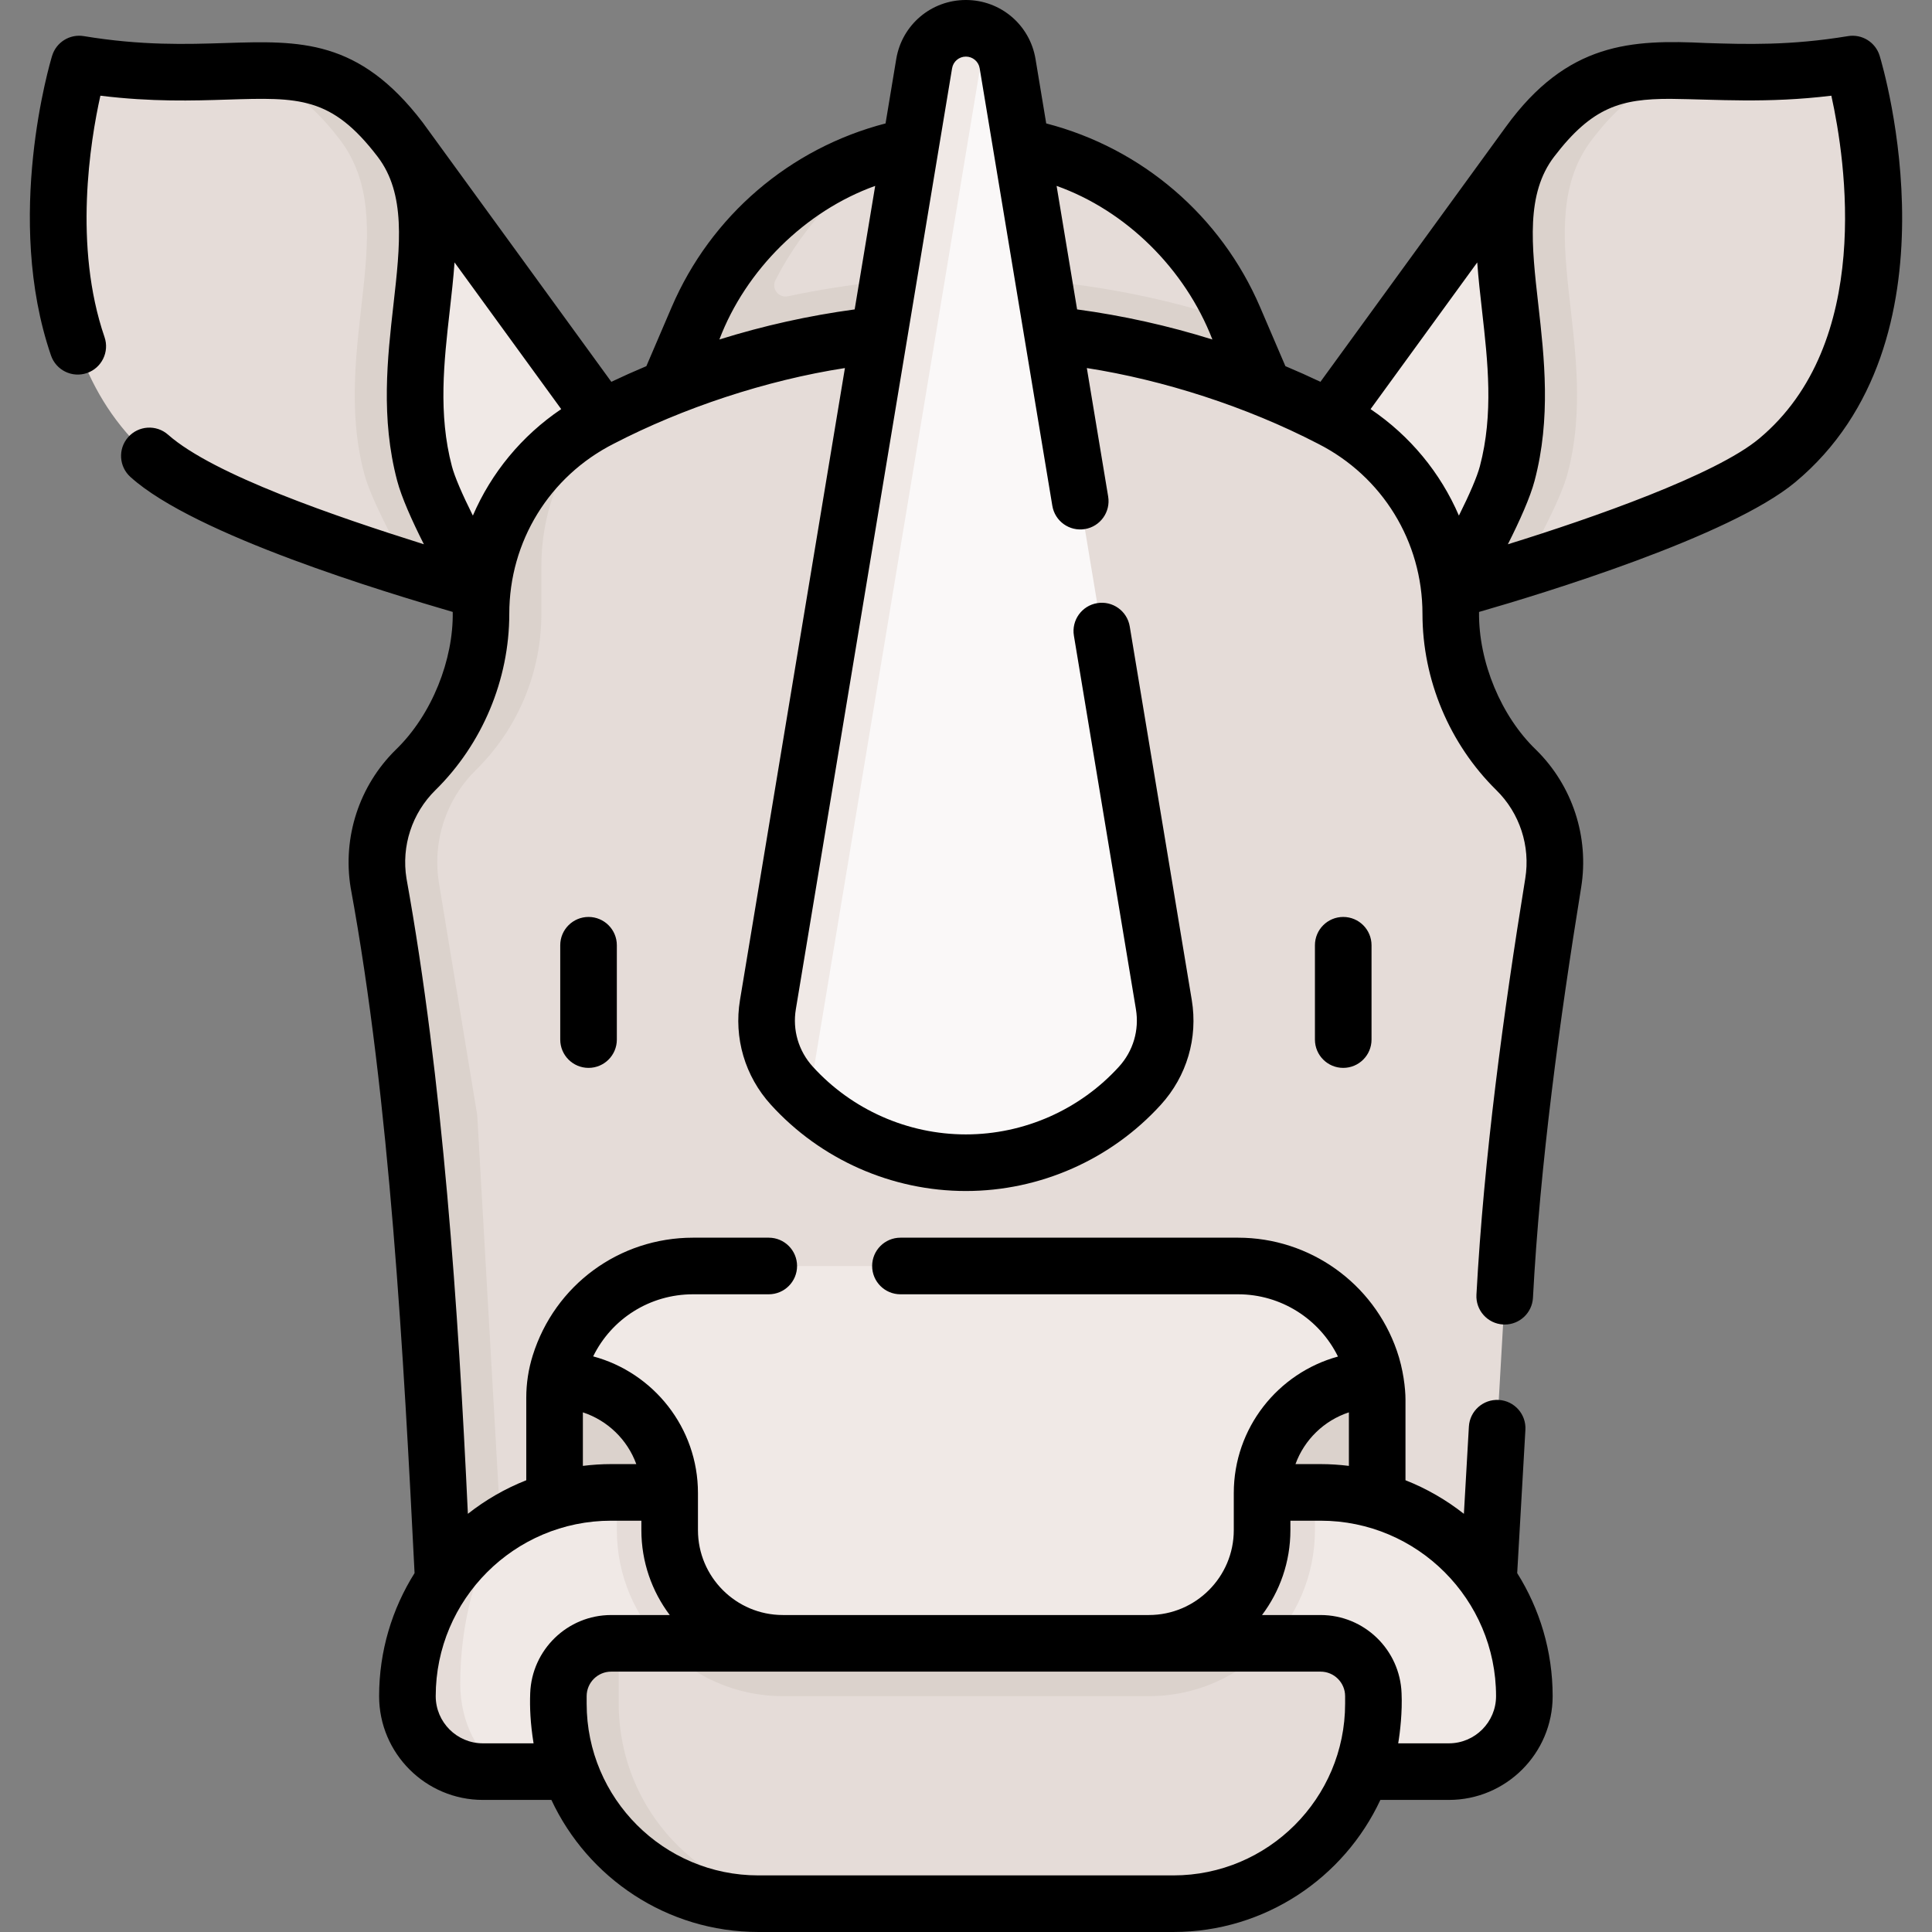 <svg id="Capa_1" enable-background="new 0 0 512 512" height="512" viewBox="0 0 512 512" width="512" xmlns="http://www.w3.org/2000/svg"><rect x="0" y="0" width="512" height="512" fill="#808080" stroke="none"/><g><g><path d="m84.247 127 21.909-89.873 20.982 28.786.014.016 33.727 46.453-23.161 33.433.002.005-8.28 11.95-24.685-16.808z" fill="#f0e9e6"/><path d="m20.039 20.488c.496-1.987 2.421-3.265 4.449-2.975 14.391 2.057 25.835 1.694 35.516 1.386 0 0 10.982.249 15.765.633 11.069.889 17.231 4.645 27.414 17.968 16.947 22.173-1.851 54.436 7.149 88.436 2.57 9.708 16.596 27.926 16.596 27.926l-18.409-2.927c-21.436-6.7-54.738-18.256-67.533-28.908-35.939-29.919-24.611-86.871-20.947-101.539z" fill="#e5dcd8"/><path d="m59.53 18.92c11.16.85 20.27 4.64 30.51 18.05 16.95 22.18-2.53 54.53 6.47 88.53 1.73 6.55 8.068 18.395 12.008 25.435 11.27 3.53 19.262 5.705 19.262 5.705-.02-.1-12.7-21.43-15.27-31.14-9-34 10.48-66.35-6.47-88.53-14.7-19.23-27.05-18.67-46.51-18.05z" fill="#dbd2cc"/><path d="m427.694 127-21.91-89.873-20.981 28.786-.015.016-33.727 46.453 23.162 33.433-.003.005 8.28 11.95 24.685-16.808z" fill="#f0e9e6"/><path d="m491.902 20.488c-.496-1.987-2.421-3.265-4.449-2.975-14.391 2.057-25.835 1.694-35.516 1.386 0 0-10.982.249-15.765.633-11.07.889-17.232 4.645-27.415 17.968-16.947 22.173 1.851 54.436-7.149 88.436-2.57 9.708-16.596 27.926-16.596 27.926l18.409-2.927c21.436-6.7 54.738-18.256 67.533-28.908 35.939-29.919 24.611-86.871 20.948-101.539z" fill="#e5dcd8"/><path d="m452.41 18.92c-11.16.85-20.27 4.64-30.51 18.05-16.95 22.18 2.53 54.53-6.47 88.53-1.73 6.55-8.068 18.395-12.008 25.435-11.27 3.53-19.262 5.705-19.262 5.705.02-.1 12.7-21.43 15.27-31.14 9-34-10.48-66.35 6.47-88.53 14.7-19.23 27.05-18.67 46.51-18.05z" fill="#dbd2cc"/><path d="m336.97 107.5h-157.484l9.91-23.124c8.591-20.045 20.838-34.649 40.622-41.802 3.248-1.174 9.662-3.343 9.662-3.343 5.285-1.138 10.739-1.731 16.29-1.731 30.94 0 58.902 18.438 71.09 46.876l.323.753-1.157 9.148z" fill="#e5dcd8"/><path d="m327.383 85.129c-22.98-7.66-47.203-11.629-71.413-11.629-15.83 0-31.663 1.703-47.152 5.018-2.473.529-4.462-2.043-3.31-4.294 7.906-15.439 19.924-27.566 34.172-34.994-24.17 5.21-44.8 21.81-54.8 45.15-.004.003.006-.002-.32.74.055-.11-9.481 22.12-9.59 22.38h17 145z" fill="#dbd2cc"/><path d="m394.47 418.5 6.997-122.25 10.147-62.237c1.791-10.983-1.862-22.152-9.797-29.954-11.098-10.913-17.348-25.825-17.348-41.389 0-21.88-12.303-41.9-31.822-51.785l-1.125-.57c-29.618-14.999-62.352-22.815-95.552-22.815-33.2 0-65.934 7.816-95.552 22.815l-1.125.57s-7.573 5.37-11.301 8.711c-12.114 10.856-18.225 26.929-18.225 43.66 0 15.564-3.561 30.878-14.659 41.79-7.935 7.802-11.587 18.971-9.797 29.954l8.48 60.5 7 123z" fill="#e5dcd8"/><g fill="#dbd2cc"><path d="m159.652 110.701c-10.454 10.003-16.182 24.47-16.182 39.379v12.59c0 15.56-6.25 30.48-17.35 41.39-6.6 6.49-10.24 15.31-10.24 24.42 0 1.84.15 3.69.45 5.53l10.14 61.49 7 123-15.846 2.712-7.154-125.712-10.14-61.49c-.3-1.84-.45-3.69-.45-5.53 0-9.11 3.64-17.93 10.24-24.42 5.55-5.46 9.89-11.91 12.84-18.95s4.51-14.66 4.51-22.44c0-21.88 12.3-41.9 31.82-51.79z"/><path d="m178.928 395.191-1.457 2.309-30.5 1.713v-28.793c0-1.59.13-3.18.38-4.75l.385-.336c16.57 0 31.192 13.287 31.192 29.857z"/><path d="m364.97 370.88v27.503l-30.5-.883-1.415-1.989c0-16.032 12.083-30.834 28-31.66.385-.02 3.068 1.835 3.455 1.829.31 1.71.46 3.45.46 5.2z"/></g><path d="m210.247 286.691c1.4 1.542 3.959 5.383 3.959 5.383 25.151 22.775 64.567 21.321 87.897-4.363 5.285-5.818 7.617-13.735 6.329-21.489l-41.406-249.35c-.587-3.535-2.79-6.454-5.776-8.051 0 0-3.382.084-5.28.084-5.481 0-8.868 3.497-9.766 8.904l-39.234 245.66c-1.287 7.753-2.008 17.404 3.277 23.222z" fill="#faf8f8"/><path d="m261.25 8.821-47.044 283.254c-1.51-1.36-2.966-2.825-4.366-4.365-5.29-5.82-7.62-13.73-6.33-21.49l41.4-249.35c.45-2.71 1.84-5.05 3.81-6.71 1.97-1.67 4.51-2.66 7.25-2.66 1.9 0 3.7.471 5.28 1.321z" fill="#f0e9e6"/><path d="m150.47 469.5h-16.86l-5.831-1.223c-11.046 0-18.128-7.731-18.128-18.777 0-17.257 6.99-32.108 19.628-42 1.26-.986 3.377-3.332 3.377-3.332 8.448-5.482 18.516-8.668 29.315-8.668h1.5l93.33 8.21 91.67-8.21h1.5c29.776 0 54 24.224 54 54 0 11.046-8.954 20-20 20h-21.5z" fill="#f0e9e6"/><path d="m133.61 469.5h-5.64c-11.05 0-20-8.95-20-20 0-18.977 9.843-35.706 24.684-45.334-6.789 11.577-10.684 26.474-10.684 42.044 0 10.33 4.76 19.24 11.64 23.29z" fill="#e5dcd8"/><path d="m348.47 395.5v10c0 24.26-19.74 44-44 44h-97c-24.26 0-44-19.74-44-44v-10z" fill="#e5dcd8"/><path d="m364.51 365.68c-16.37.24-30.04 13.57-30.04 29.99v9.83c0 16.57-13.43 30-30 30h-97c-16.57 0-30-13.43-30-30v-9.83c0-16.57-13.43-30-30-30h-.12c.23-1.43.56-2.84.99-4.22 4.84-15.44 19.15-25.95 35.33-25.95h144.44c15.78 0 29.82 10 34.98 24.91l.23.66c.52 1.5.92 3.05 1.19 4.61z" fill="#f0e9e6"/><path d="m149.47 450.149c0-7.72 6.28-14 14-14l.5-.649h186c7.72 0 14 6.28 14 14v2c0 29.271-23.729 53-53 53h-98.298l-11.617-1.394c-29.271 0-51.585-23.686-51.585-52.957z" fill="#e5dcd8"/><path d="m216.97 504.5h-16c-29.27 0-53-23.73-53-53v-2c0-7.72 6.28-14 14-14h2v16c0 29.27 23.73 53 53 53z" fill="#dbd2cc"/><path d="m336.63 435.5c-8.04 8.61-19.48 14-32.16 14h-97c-12.68 0-24.12-5.39-32.16-14z" fill="#dbd2cc"/></g><g><path d="m498.13 14.789c-1.096-3.599-4.69-5.83-8.398-5.215-15.338 2.536-27.149 2.161-37.571 1.829-19.725-.948-36.773-.28-53.089 22.202l-49.143 67.581c-3.067-1.458-6.163-2.84-9.283-4.15l-6.692-15.614c-10.39-24.244-31.359-42.152-56.695-48.71l-2.834-17.069c-1.505-9.064-9.267-15.643-18.455-15.643s-16.95 6.579-18.455 15.643l-2.834 17.069c-25.336 6.558-46.304 24.466-56.695 48.71l-6.692 15.613c-3.12 1.31-6.216 2.692-9.283 4.15-1.229-1.669-48.808-67.168-50.014-68.766-16.92-22.139-32.496-21.643-52.217-21.017-10.42.332-22.232.707-37.571-1.829-3.712-.615-7.303 1.616-8.398 5.215-.529 1.738-12.812 42.971-.296 79.415 1.346 3.917 5.613 6.005 9.529 4.657 3.917-1.345 6.003-5.612 4.657-9.529-8.285-24.126-3.79-51.856-1.095-63.971 13.577 1.673 24.568 1.323 33.65 1.035 18.94-.603 27.588-.877 39.824 15.133 7.517 9.833 5.978 23.425 4.196 39.162-1.598 14.121-3.41 30.125.985 46.729 1.16 4.382 3.888 10.501 7.078 16.821-23.278-7.334-55.709-18.366-67.791-29.037-3.105-2.742-7.845-2.446-10.586.659s-2.446 7.845.659 10.586c17.071 15.409 67.959 30.632 85.358 35.722.215 12.535-5.432 27.203-15.115 36.54-9.657 9.495-14.12 23.144-11.938 36.523 10.413 56.535 14.062 124.599 16.941 181.652-5.944 9.462-9.396 20.639-9.396 32.614 0 15.164 12.336 27.5 27.5 27.5h18.155c9.64 20.65 30.593 35 54.845 35h110c24.252 0 45.205-14.35 54.845-35h18.155c15.164 0 27.5-12.336 27.5-27.5 0-11.974-3.452-23.151-9.395-32.613l2.173-37.971c.237-4.136-2.924-7.68-7.059-7.917-4.132-.234-7.68 2.923-7.917 7.059l-1.323 23.123c-4.665-3.675-9.87-6.687-15.479-8.901v-21.403c0-2.869-.579-8.034-2.29-12.922-6.203-17.915-23.11-29.954-42.071-29.954h-89.48c-4.142 0-7.5 3.358-7.5 7.5s3.358 7.5 7.5 7.5h89.48c11.341 0 21.554 6.507 26.468 16.5-15.892 4.352-27.609 18.912-27.609 36.166v9.833c0 12.407-10.093 22.5-22.5 22.5h-97c-12.407 0-22.5-10.093-22.5-22.5v-9.833c0-17.313-11.796-31.916-27.771-36.212 4.906-9.997 15.043-16.454 26.468-16.454h20.068c4.142 0 7.5-3.358 7.5-7.5s-3.358-7.5-7.5-7.5h-20.068c-19.563 0-36.636 12.544-42.484 31.214-1.137 3.631-1.714 7.402-1.714 11.207v21.861c-5.607 2.213-10.81 5.223-15.474 8.896-2.527-54.122-6.629-115.014-16.268-168.372-1.397-8.566 1.464-17.314 7.653-23.4 12.449-12.242 19.589-29.277 19.589-46.736 0-19.159 10.618-36.438 27.71-45.094 18.266-9.449 40.251-16.789 61.237-20.038l-27.805 167.457c-1.673 10.08 1.307 20.198 8.176 27.76 13.206 14.539 32.043 22.876 51.684 22.876s38.479-8.338 51.684-22.876c6.87-7.562 9.85-17.681 8.177-27.76l-16.437-98.985c-.679-4.086-4.541-6.85-8.627-6.17-4.086.679-6.849 4.542-6.17 8.627l16.436 98.985c.918 5.525-.716 11.072-4.482 15.218-10.368 11.415-25.16 17.961-40.581 17.961s-30.212-6.546-40.581-17.962c-3.766-4.146-5.399-9.692-4.481-15.217l41.405-249.352c.298-1.796 1.837-3.1 3.658-3.1s3.359 1.304 3.657 3.1l19.252 115.94c.679 4.086 4.541 6.848 8.627 6.17 4.086-.679 6.849-4.542 6.17-8.627l-5.653-34.045c20.262 3.16 42.285 10.218 61.236 20.038 17.092 8.656 27.71 25.935 27.71 45.094 0 17.459 7.14 34.494 19.589 46.736 6.189 6.086 9.05 14.833 7.653 23.4-5.806 35.772-10.953 73.751-12.938 110.281-.237 4.136 2.924 7.68 7.059 7.917.146.008.291.012.436.012 3.946 0 7.252-3.082 7.481-7.071 1.859-35.157 7.067-73.613 12.767-108.724 2.179-13.366-2.284-27.014-11.94-36.509-9.197-8.816-15.28-23.223-15.115-36.54 16.827-4.844 66.471-19.96 83.792-34.38 44.784-37.285 23.312-109.929 22.376-113.003zm-187.16 482.211h-110c-25.089 0-45.5-20.411-45.5-45.5v-2c0-3.584 2.916-6.5 6.5-6.5h188c3.584 0 6.5 2.916 6.5 6.5v2c0 25.089-20.411 45.5-45.5 45.5zm46.5-122.713v14.187c-2.46-.301-4.96-.474-7.5-.474h-6.654c2.353-6.469 7.593-11.559 14.154-13.713zm-15.5 31.213v-2.5h8c25.64 0 46.5 20.86 46.5 46.5 0 6.893-5.607 12.5-12.5 12.5h-13.431c.508-2.985 1.116-8.4.892-13.268-.409-11.498-9.865-20.732-21.461-20.732h-15.52c4.719-6.272 7.52-14.064 7.52-22.5zm-187.5-31.213c6.561 2.154 11.802 7.244 14.154 13.713h-6.654c-2.54 0-5.04.173-7.5.474zm7.5 28.713h8v2.5c0 8.436 2.801 16.228 7.52 22.5h-15.52c-11.596 0-21.052 9.234-21.461 20.732-.141 3.7.033 7.932.892 13.268h-13.431c-6.893 0-12.5-5.607-12.5-12.5 0-25.64 20.86-46.5 46.5-46.5zm-36.655-266.359c-2.874-5.756-4.825-10.313-5.552-13.06-3.674-13.88-2.102-27.771-.582-41.204.492-4.344.975-8.63 1.276-12.838l28.271 38.881c-10.475 7.074-18.53 16.884-23.413 28.221zm65.327-46.67c6.965-18.368 22.706-34.034 41.291-40.708l-5.436 32.735c-12.205 1.654-24.178 4.323-35.855 7.973zm89.366-40.708c18.364 6.543 34.011 21.918 41.291 40.709-11.676-3.65-23.65-6.32-35.855-7.974zm112.17 74.318c-.727 2.747-2.678 7.304-5.552 13.06-4.883-11.337-12.937-21.147-23.412-28.22l28.27-38.877c.301 4.207.784 8.491 1.275 12.833 1.521 13.433 3.093 27.324-.581 41.204zm73.978-7.318c-11.484 9.562-43.87 20.953-66.555 27.978 3.19-6.32 5.917-12.439 7.078-16.821 4.396-16.605 2.583-32.609.985-46.73-1.782-15.737-3.32-29.328 4.196-39.162 10.097-13.211 17.749-15.333 30.759-15.333 12.42.136 25.591 1.245 42.709-.833 3.801 17.165 11.18 65.633-19.172 90.901z"/><path d="m155.97 243c-4.142 0-7.5 3.358-7.5 7.5v25c0 4.142 3.358 7.5 7.5 7.5s7.5-3.358 7.5-7.5v-25c0-4.142-3.358-7.5-7.5-7.5z"/><path d="m355.97 243c-4.142 0-7.5 3.358-7.5 7.5v25c0 4.142 3.358 7.5 7.5 7.5s7.5-3.358 7.5-7.5v-25c0-4.142-3.358-7.5-7.5-7.5z"/></g></g></svg>